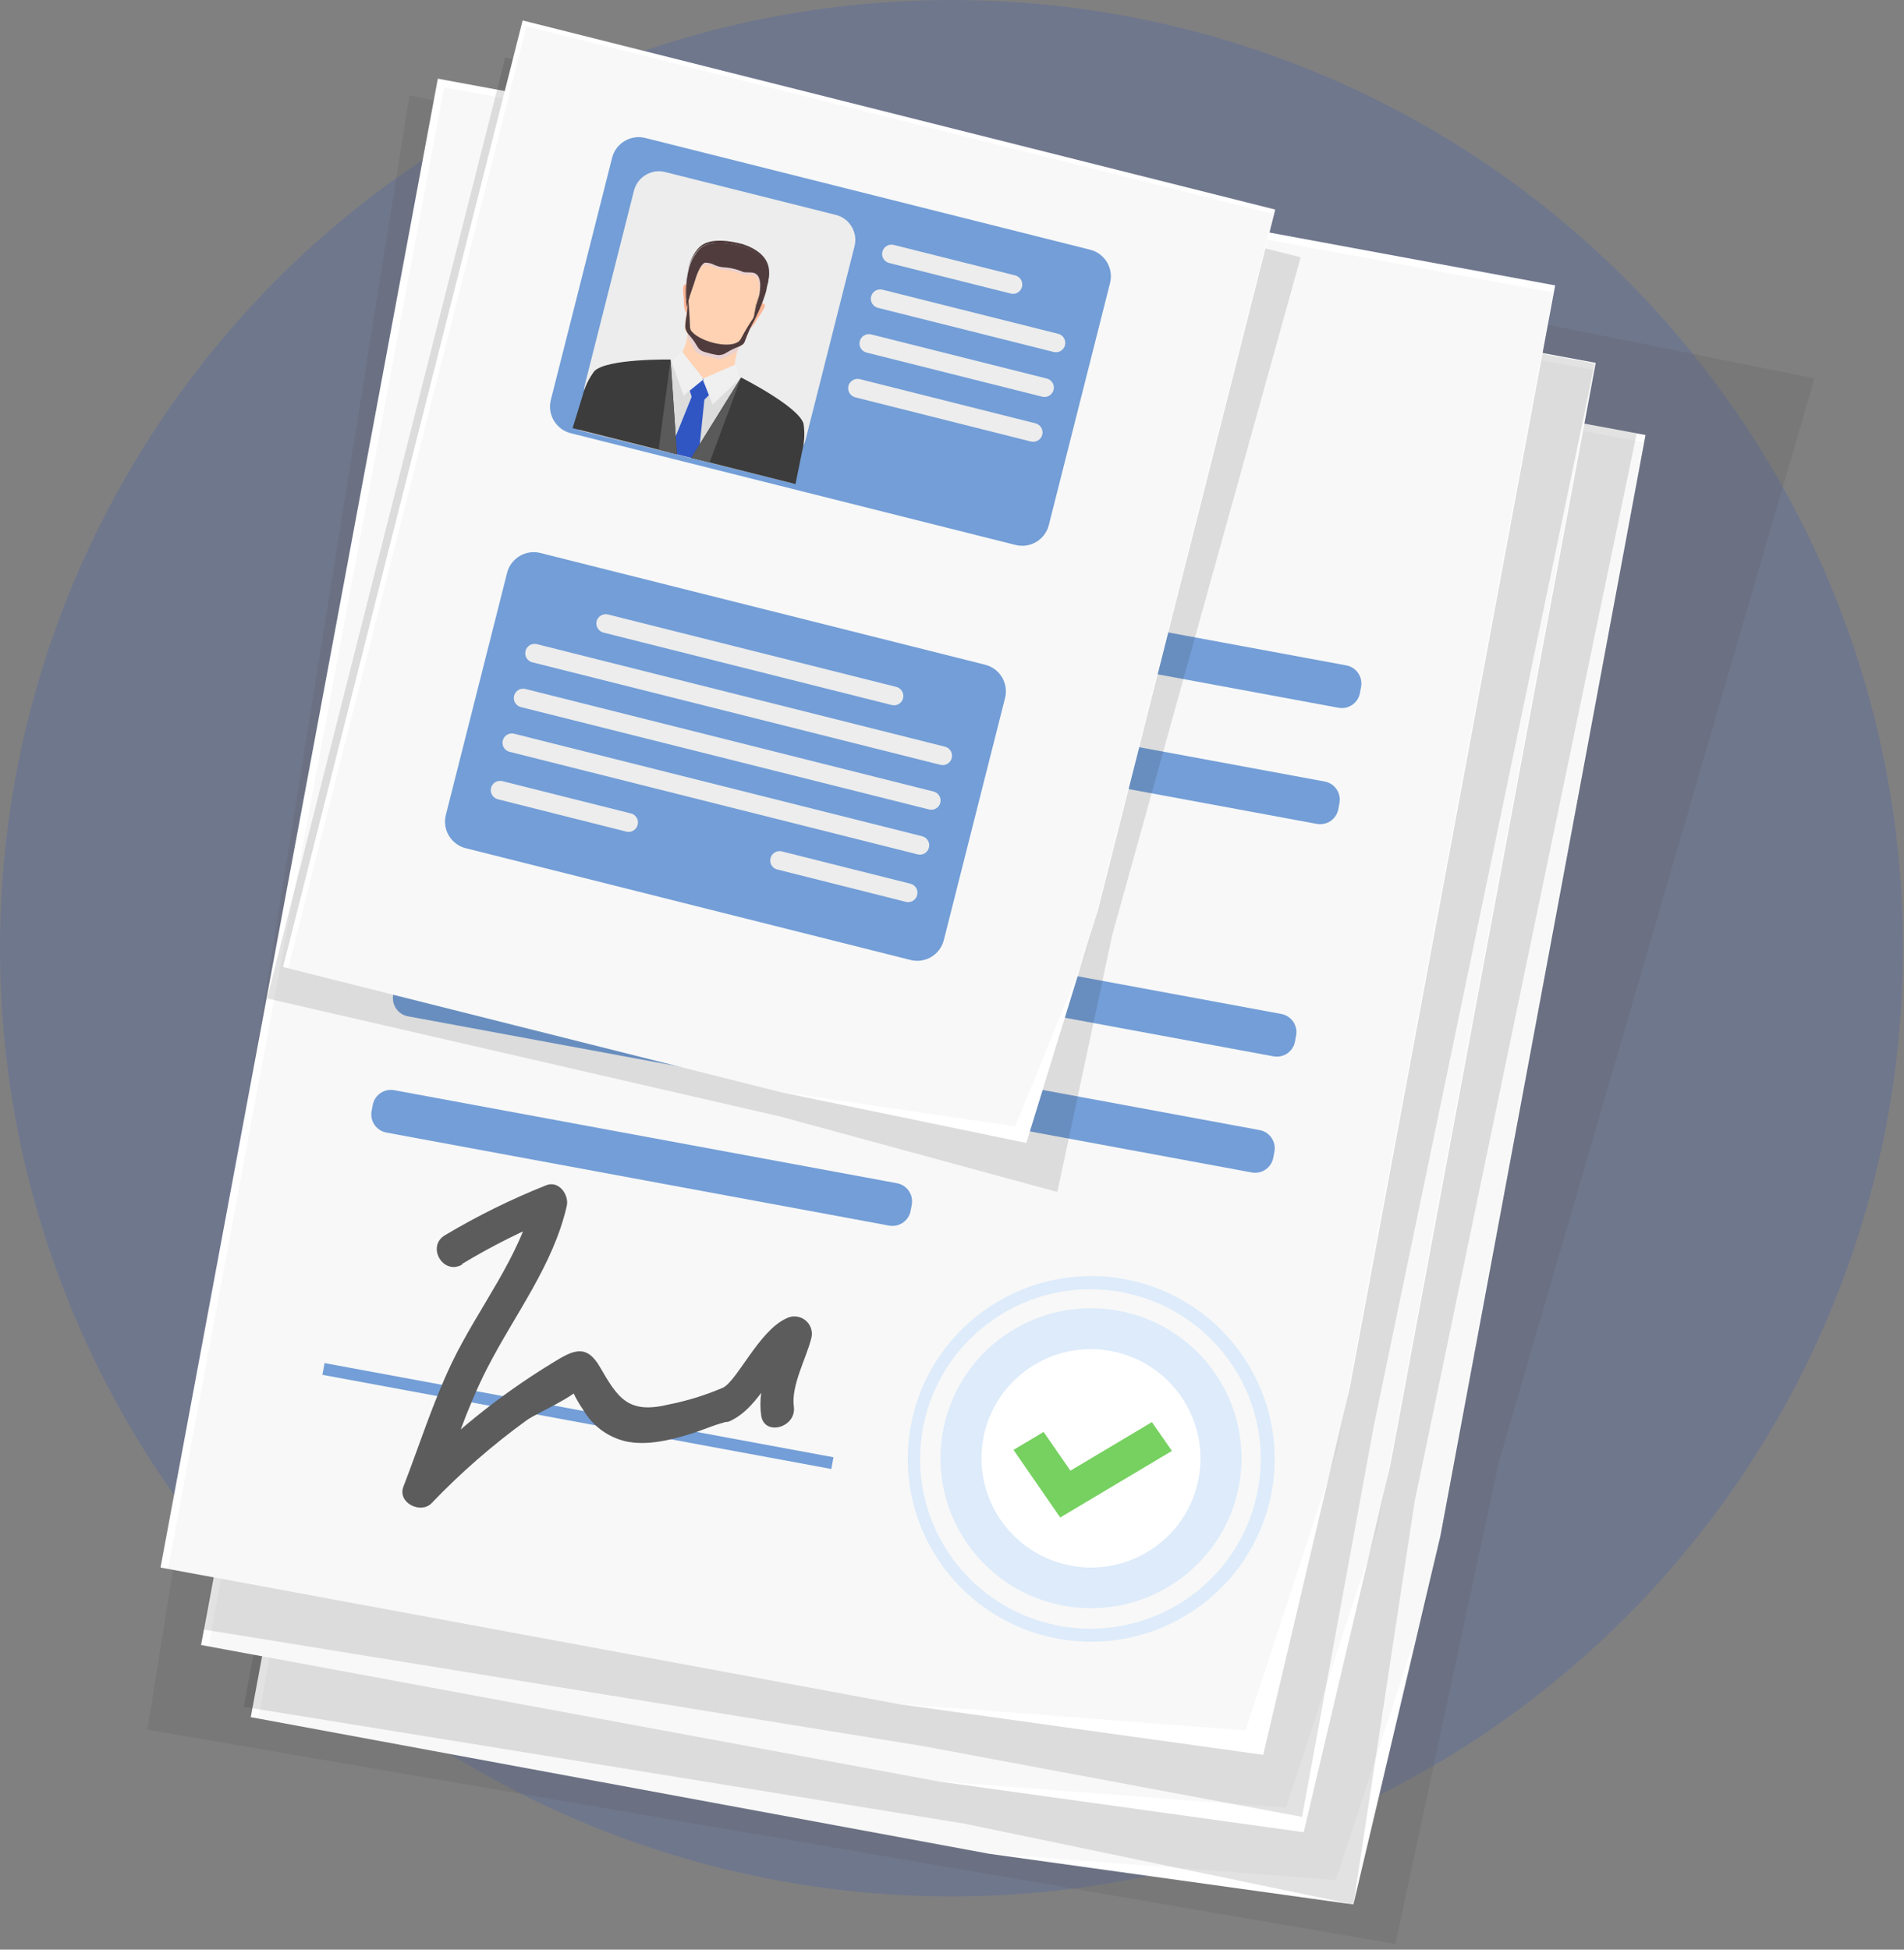 <?xml version="1.0" encoding="UTF-8"?>
<svg width="126px" height="129px" viewBox="0 0 126 129" version="1.1" xmlns="http://www.w3.org/2000/svg" xmlns:xlink="http://www.w3.org/1999/xlink">
    <rect x="0" y="0" width="126" height="129" fill="#808080" stroke="none"/>
    <!-- Generator: sketchtool 53.2 (72643) - https://sketchapp.com -->
    <title>4EBDCDE4-4722-4060-9C76-9EA925CE6443</title>
    <desc>Created with sketchtool.</desc>
    <defs>
        <linearGradient x1="-26.052%" y1="-17.126%" x2="47.813%" y2="49.371%" id="linearGradient-1">
            <stop stop-color="#000000" offset="36%"></stop>
            <stop stop-color="#000000" offset="100%"></stop>
        </linearGradient>
        <linearGradient x1="-32.252%" y1="0.662%" x2="50.652%" y2="50.098%" id="linearGradient-2">
            <stop stop-color="#000000" offset="36%"></stop>
            <stop stop-color="#000000" offset="100%"></stop>
        </linearGradient>
        <linearGradient x1="-32.938%" y1="1.187%" x2="49.962%" y2="50.625%" id="linearGradient-3">
            <stop stop-color="#000000" offset="36%"></stop>
            <stop stop-color="#000000" offset="100%"></stop>
        </linearGradient>
        <linearGradient x1="-26.52%" y1="-22.444%" x2="47.808%" y2="49.232%" id="linearGradient-4">
            <stop stop-color="#000000" offset="36%"></stop>
            <stop stop-color="#000000" offset="100%"></stop>
        </linearGradient>
    </defs>
    <g id="Web" stroke="none" stroke-width="1" fill="none" fill-rule="evenodd">
        <g id="Tu-carro-Endoso-Manual" transform="translate(-658, -215)">
            <g id="Group-2" transform="translate(265, 95)">
                <g id="Paso-2" transform="translate(369, 120)">
                    <g id="Group-11" transform="translate(24, 0)">
                        <ellipse id="Oval" fill="#3056C4" fill-rule="nonzero" opacity="0.2" cx="62.965" cy="62.738" rx="62.965" ry="62.738"></ellipse>
                        <polygon id="Path" fill="#5E5E5E" fill-rule="nonzero" opacity="0.2" style="mix-blend-mode: multiply;" points="92.344 128.626 9.756 114.447 27.096 6.318 120.076 25.034 99.187 96.75"></polygon>
                        <polygon id="Path" fill="#FFFFFF" fill-rule="nonzero" points="89.564 126.011 65.439 122.654 16.594 113.618 34.951 15.106 108.892 28.783 95.315 101.645"></polygon>
                        <polygon id="Path" fill="url(#linearGradient-1)" fill-rule="nonzero" opacity="0.03" points="88.397 124.393 65.266 122.631 17.091 113.722 35.355 15.676 108.736 29.25 94.454 105.924"></polygon>
                        <polygon id="Path" fill="#231F20" fill-rule="nonzero" opacity="0.13" style="mix-blend-mode: multiply;" points="89.564 126.011 63.838 120.667 16.126 112.933 34.373 15.014 108.308 28.691 93.616 99.347"></polygon>
                        <polygon id="Path" fill="#FFFFFF" fill-rule="nonzero" points="86.275 121.231 62.15 117.88 13.305 108.844 31.656 10.332 105.597 24.009 92.02 96.871"></polygon>
                        <polygon id="Path" fill="url(#linearGradient-2)" fill-rule="nonzero" opacity="0.03" points="85.102 119.613 61.971 117.856 13.796 108.947 32.066 10.902 105.447 24.475 91.159 101.15"></polygon>
                        <polygon id="Path" fill="#231F20" fill-rule="nonzero" opacity="0.13" style="mix-blend-mode: multiply;" points="86.166 120.218 61.156 115.547 13.444 107.813 31.598 10.378 105.534 24.049 90.911 94.354"></polygon>
                        <polygon id="Path" fill="#FFFFFF" fill-rule="nonzero" points="83.593 116.112 59.469 112.754 10.623 103.718 28.974 5.206 102.915 18.884 89.339 91.745"></polygon>
                        <polygon id="Path" fill="url(#linearGradient-3)" fill-rule="nonzero" opacity="0.03" points="82.42 114.493 59.289 112.731 11.115 103.822 29.385 5.776 102.765 19.35 88.477 96.024"></polygon>
                        <path d="M32.519,38.855 L89.307,38.818 C89.981,38.818 90.528,39.364 90.529,40.039 C90.529,40.039 90.529,40.04 90.529,40.04 L90.529,40.449 C90.528,41.123 89.982,41.669 89.308,41.669 L32.52,41.706 C31.846,41.707 31.299,41.16 31.298,40.486 C31.298,40.485 31.298,40.485 31.298,40.484 L31.299,40.076 C31.299,39.402 31.845,38.856 32.519,38.855 Z" id="Rectangle" fill="#739ED7" fill-rule="nonzero" transform="translate(60.914, 40.262) rotate(10.52) translate(-60.914, -40.262) "></path>
                        <path d="M77.929,33.736 L47.394,28.086 C46.615,27.943 46.098,27.199 46.239,26.422 L46.239,26.422 C46.306,26.048 46.52,25.717 46.834,25.5 C47.147,25.284 47.534,25.201 47.909,25.27 L78.455,30.92 C78.83,30.987 79.163,31.2 79.38,31.513 C79.597,31.825 79.68,32.21 79.611,32.584 L79.611,32.584 C79.544,32.96 79.328,33.294 79.012,33.51 C78.696,33.727 78.306,33.808 77.929,33.736 Z" id="Path" fill="#739ED7" fill-rule="nonzero"></path>
                        <path d="M31.088,46.539 L87.876,46.502 C88.55,46.502 89.098,47.048 89.098,47.723 C89.098,47.723 89.098,47.724 89.098,47.724 L89.098,48.133 C89.097,48.807 88.551,49.353 87.877,49.353 L31.089,49.39 C30.415,49.391 29.868,48.844 29.867,48.17 C29.867,48.169 29.867,48.169 29.867,48.168 L29.868,47.76 C29.868,47.086 30.414,46.54 31.088,46.539 Z" id="Rectangle" fill="#739ED7" fill-rule="nonzero" transform="translate(59.483, 47.946) rotate(10.52) translate(-59.483, -47.946) "></path>
                        <path d="M28.22,61.919 L85.008,61.882 C85.683,61.882 86.23,62.428 86.23,63.102 C86.23,63.103 86.23,63.103 86.23,63.104 L86.23,63.513 C86.23,64.186 85.683,64.733 85.01,64.733 L28.222,64.77 C27.547,64.77 27,64.224 27,63.55 C27,63.549 27,63.548 27,63.548 L27,63.139 C27.001,62.465 27.547,61.919 28.22,61.919 Z" id="Rectangle" fill="#739ED7" fill-rule="nonzero" transform="translate(56.615, 63.326) rotate(10.52) translate(-56.615, -63.326) "></path>
                        <path d="M26.784,69.603 L83.572,69.566 C84.246,69.566 84.793,70.112 84.794,70.786 C84.794,70.787 84.794,70.787 84.794,70.788 L84.793,71.197 C84.793,71.87 84.247,72.417 83.573,72.417 L26.785,72.454 C26.111,72.454 25.564,71.908 25.563,71.234 C25.563,71.233 25.563,71.232 25.563,71.232 L25.563,70.823 C25.564,70.149 26.11,69.603 26.784,69.603 Z" id="Rectangle" fill="#739ED7" fill-rule="nonzero" transform="translate(55.178, 71.01) rotate(10.52) translate(-55.178, -71.01) "></path>
                        <path d="M25.547,75.199 L59.381,75.177 C60.055,75.176 60.602,75.723 60.603,76.397 C60.603,76.398 60.603,76.398 60.603,76.399 L60.602,76.807 C60.602,77.481 60.056,78.027 59.382,78.028 L25.549,78.05 C24.874,78.05 24.327,77.504 24.327,76.829 C24.327,76.829 24.327,76.828 24.327,76.828 L24.327,76.419 C24.327,75.745 24.874,75.199 25.547,75.199 Z" id="Rectangle" fill="#739ED7" fill-rule="nonzero" transform="translate(42.465, 76.613) rotate(10.52) translate(-42.465, -76.613) "></path>
                        <polygon id="Rectangle" fill="#739ED7" fill-rule="nonzero" transform="translate(38.247, 93.694) rotate(10.52) translate(-38.247, -93.694) " points="21.123 93.311 55.371 93.288 55.37 94.077 21.123 94.1"></polygon>
                        <path d="M81.929,98.593 C80.76,103.947 75.456,107.344 70.082,106.18 C64.708,105.016 61.299,99.732 62.466,94.377 C63.634,89.022 68.937,85.624 74.311,86.787 C76.894,87.344 79.148,88.902 80.577,91.116 C82.006,93.331 82.492,96.021 81.929,98.593 Z" id="Path" fill="#DDEBFA" fill-rule="nonzero"></path>
                        <ellipse id="Oval" fill="#FFFFFF" fill-rule="nonzero" transform="translate(72.196, 96.493) rotate(-79.28) translate(-72.196, -96.493) " cx="72.196" cy="96.493" rx="7.223" ry="7.247"></ellipse>
                        <path d="M69.982,108.418 L69.612,108.343 C63.1,106.919 58.96,100.53 60.337,94.03 C61.715,87.531 68.096,83.356 74.629,84.678 C81.162,86 85.402,92.325 84.126,98.845 C82.85,105.365 76.535,109.638 69.982,108.418 L69.982,108.418 Z M74.236,85.497 C68.151,84.361 62.286,88.328 61.099,94.382 C59.912,100.436 63.848,106.31 69.914,107.539 C75.981,108.769 81.907,104.893 83.187,98.858 C84.468,92.823 80.624,86.889 74.577,85.566 L74.236,85.497 Z" id="Shape" fill="#DDEBFA" fill-rule="nonzero"></path>
                        <polygon id="Path" fill="#76D160" fill-rule="nonzero" points="70.161 100.407 67.069 95.932 69.063 94.746 70.837 97.309 76.23 94.095 77.554 96.001"></polygon>
                        <polygon id="Path" fill="#231F20" fill-rule="nonzero" opacity="0.13" style="mix-blend-mode: multiply;" points="69.97 78.869 51.677 73.887 17.675 66.061 33.436 3.795 86.073 17.023 73.606 61.857"></polygon>
                        <polygon id="Path" fill="#FFFFFF" fill-rule="nonzero" points="67.919 75.626 51.631 72.257 18.732 63.987 34.586 1.353 84.391 13.867 72.664 60.198"></polygon>
                        <polygon id="Path" fill="url(#linearGradient-4)" fill-rule="nonzero" opacity="0.03" points="67.179 74.526 51.516 72.234 19.062 64.08 34.841 1.739 84.27 14.161 71.93 62.916"></polygon>
                        <path d="M39.787,12.532 L70.136,12.506 C71.138,12.505 71.951,13.317 71.952,14.319 C71.952,14.32 71.952,14.321 71.952,14.322 L71.938,30.843 C71.937,31.843 71.126,32.655 70.125,32.655 L39.776,32.681 C38.774,32.682 37.961,31.871 37.96,30.869 C37.96,30.868 37.96,30.867 37.96,30.865 L37.974,14.345 C37.975,13.344 38.786,12.533 39.787,12.532 Z" id="Rectangle" fill="#739ED7" fill-rule="nonzero" transform="translate(54.956, 22.594) rotate(14.15) translate(-54.956, -22.594) "></path>
                        <g id="Group" transform="translate(37.569, 10.942)">
                            <path d="M4.241,1.611 L15.885,1.601 C16.826,1.601 17.59,2.363 17.591,3.305 C17.591,3.306 17.591,3.307 17.591,3.308 L17.58,16.545 C17.579,17.485 16.817,18.248 15.876,18.248 L4.233,18.258 C3.291,18.259 2.527,17.496 2.527,16.555 C2.527,16.554 2.527,16.553 2.527,16.552 L2.538,3.315 C2.539,2.374 3.301,1.612 4.241,1.611 Z" id="Rectangle" fill="#EDEDED" fill-rule="nonzero" transform="translate(10.059, 9.93) rotate(14.15) translate(-10.059, -9.93) "></path>
                            <path d="M8.092,9.687 L8.421,8.742 C8.321,8.605 8.236,8.459 8.167,8.304 C8.028,7.936 7.907,7.826 7.751,7.884 C7.687,7.884 7.635,8.022 7.629,8.178 C7.629,8.454 7.699,8.892 7.693,9.134 C7.687,9.376 7.78,10.026 8.092,9.687 Z" id="Path" fill="#FDB595"></path>
                            <path d="M11.808,10.654 L11.97,9.635 C12.129,9.561 12.281,9.47 12.421,9.364 C12.733,9.093 12.895,9.053 12.999,9.18 C13.103,9.306 13.033,9.364 12.958,9.508 C12.837,9.767 12.548,10.124 12.432,10.349 C12.317,10.573 11.912,11.109 11.808,10.654 Z" id="Path" fill="#FDB595"></path>
                            <path d="M12.808,16.269 L11.115,15.768 L5.335,13.902 L3.468,13.58 C5.294,14.196 7.184,12.888 7.514,12.457 C7.776,12.033 7.922,11.549 7.936,11.051 L9.629,11.506 L11.363,11.904 C10.652,13.66 11.207,15.117 12.808,16.269 Z" id="Path" fill="#FFD2B3"></path>
                            <path d="M9.427,12.434 L9.427,12.434 C9.178,12.395 8.94,12.304 8.728,12.169 C8.56,12.053 8.514,11.858 8.317,11.593 C8.121,11.328 7.809,11.051 7.739,10.815 C7.752,10.445 7.796,10.077 7.872,9.715 C7.875,9.351 7.898,8.988 7.941,8.627 C8.017,8.235 8.086,7.849 8.184,7.406 C8.246,7.038 8.347,6.677 8.485,6.329 C8.613,6.037 8.843,5.802 9.132,5.667 L9.132,5.667 C9.316,5.581 9.51,5.519 9.71,5.482 L9.71,5.482 L9.751,5.482 L10.028,5.482 C10.57,5.446 11.114,5.533 11.617,5.736 C12.102,5.922 12.527,6.234 12.849,6.64 C13.04,6.894 13.128,7.211 13.097,7.527 C13.058,7.897 12.978,8.262 12.86,8.615 C12.733,9.047 12.681,9.404 12.565,9.767 C12.412,10.113 12.238,10.449 12.045,10.775 C11.945,11.13 11.807,11.474 11.635,11.8 C11.484,11.99 11.057,12.094 10.779,12.238 C10.502,12.382 10.334,12.549 10.132,12.578 C9.889,12.579 9.649,12.53 9.427,12.434 Z" id="Path" fill="#FFD2B3"></path>
                            <path d="M12.617,8.684 C12.565,8.82 12.52,8.958 12.484,9.099 L12.484,9.128 C12.531,8.938 12.577,8.869 12.617,8.684 Z" id="Path" fill="#503C3D" fill-rule="nonzero"></path>
                            <path d="M8.67,5.569 C8.791,5.454 9.352,4.797 11.531,5.356 C13.49,6.012 13.265,7.222 13.265,7.446 C13.254,7.654 13.225,7.86 13.178,8.062 C13.248,7.814 13.297,7.559 13.322,7.302 C13.322,7.078 13.554,5.868 11.589,5.212 C9.404,4.636 8.843,5.31 8.699,5.425 C8.394,5.753 8.171,6.147 8.046,6.577 C8.017,6.656 7.994,6.737 7.976,6.819 C7.985,6.785 7.997,6.752 8.011,6.721 C8.14,6.292 8.365,5.898 8.67,5.569 L8.67,5.569 Z" id="Path" fill="#503C3D" fill-rule="nonzero"></path>
                            <path d="M12.242,10.216 C12.214,10.318 12.181,10.418 12.143,10.516 L12.143,10.481 C12.181,10.395 12.214,10.306 12.242,10.216 L12.242,10.216 Z" id="Path" fill="#503C3D" fill-rule="nonzero"></path>
                            <path d="M7.913,9.214 L7.913,9.214 C7.923,9.152 7.936,9.091 7.953,9.03 C7.941,9.111 7.93,9.168 7.913,9.214 Z" id="Path" fill="#503C3D" fill-rule="nonzero"></path>
                            <path d="M7.878,9.381 L7.913,9.226 C7.796,8.42 7.829,7.6 8.011,6.807 C7.8,7.648 7.754,8.523 7.878,9.381 L7.878,9.381 Z" id="Path" fill="#503C3D" fill-rule="nonzero"></path>
                            <path d="M13.097,8.333 C12.873,9.083 12.56,9.804 12.167,10.481 C12.152,10.542 12.133,10.602 12.109,10.66 C12.511,9.974 12.831,9.243 13.062,8.483 C13.097,8.373 13.143,8.224 13.178,8.062 C13.158,8.155 13.131,8.245 13.097,8.333 Z" id="Path" fill="#503C3D" fill-rule="nonzero"></path>
                            <path d="M12.479,9.128 C12.479,9.162 12.479,9.203 12.479,9.243 C12.427,9.468 12.351,9.871 12.271,10.216 C12.334,9.859 12.421,9.387 12.479,9.128 Z" id="Path" fill="#503C3D" fill-rule="nonzero"></path>
                            <path d="M12.716,8.281 C12.814,7.406 12.554,7.13 12.299,7.101 C12.045,7.072 11.756,7.101 11.617,7.043 C11.251,6.882 10.86,6.781 10.461,6.744 C10.209,6.738 9.96,6.685 9.727,6.588 C9.533,6.481 9.314,6.425 9.092,6.427 C8.843,6.473 8.589,7.055 8.45,7.504 C8.381,7.728 8.311,7.947 8.23,8.166 C8.123,8.456 8.032,8.752 7.959,9.053 C8.025,8.802 8.104,8.554 8.196,8.31 C8.277,8.091 8.346,7.872 8.415,7.648 C8.554,7.199 8.808,6.617 9.057,6.571 C9.279,6.57 9.498,6.625 9.693,6.732 C9.917,6.835 10.158,6.896 10.404,6.911 C10.803,6.948 11.193,7.049 11.56,7.21 C11.698,7.256 11.999,7.21 12.242,7.268 C12.484,7.325 12.756,7.573 12.658,8.448 L12.617,8.707 C12.665,8.569 12.698,8.426 12.716,8.281 L12.716,8.281 Z" id="Path" fill="#E8D1D1" fill-rule="nonzero" style="mix-blend-mode: multiply;"></path>
                            <path d="M13.178,8.062 C13.235,7.861 13.274,7.655 13.294,7.446 C13.294,7.222 13.525,6.012 11.56,5.356 C9.381,4.78 8.82,5.454 8.699,5.569 C8.398,5.899 8.177,6.293 8.051,6.721 C8.037,6.752 8.025,6.785 8.017,6.819 C7.835,7.612 7.801,8.432 7.918,9.237 C7.918,9.18 7.918,9.122 7.965,9.065 C8.038,8.764 8.128,8.468 8.236,8.178 C8.317,7.959 8.387,7.74 8.456,7.515 C8.595,7.066 8.849,6.485 9.097,6.438 C9.32,6.437 9.539,6.492 9.733,6.6 C9.966,6.697 10.215,6.75 10.467,6.755 C10.866,6.793 11.256,6.894 11.623,7.055 C11.762,7.101 12.068,7.055 12.305,7.112 C12.542,7.17 12.82,7.418 12.721,8.293 C12.71,8.429 12.684,8.564 12.646,8.696 C12.606,8.88 12.56,8.949 12.508,9.139 C12.456,9.329 12.363,9.871 12.271,10.228 C12.25,10.317 12.225,10.406 12.195,10.493 C12.589,9.816 12.902,9.095 13.126,8.345 C13.151,8.252 13.169,8.158 13.178,8.062 Z" id="Path" fill="#503C3D" fill-rule="nonzero"></path>
                            <path d="M14.9,21.049 C15.016,19.897 15.178,18.313 15.212,17.507 C15.247,16.701 13.097,15.267 13.097,15.267 L11.363,13.948 L11.178,13.297 C11.178,13.297 11.178,13.269 11.132,13.297 L8.97,14.127 L7.514,12.295 C7.501,12.284 7.481,12.284 7.468,12.295 L6.89,12.871 L3.953,13.274 C3.953,13.274 2.329,14.196 1.803,15.486 C1.505,16.195 1.15,16.879 0.74,17.53 L14.9,21.049 Z" id="Path" fill="#DCDCDC"></path>
                            <polygon id="Path" fill="#3056C4" points="6.716 18.993 8.635 19.471 9.045 15.503 9.623 14.927 9.115 14.167 8.814 14.092 7.965 14.564 8.202 15.313"></polygon>
                            <path d="M7.936,11.109 C7.944,11.201 7.944,11.293 7.936,11.385 C8.09,11.608 8.226,11.843 8.34,12.088 C8.381,12.255 8.618,12.583 9.352,12.664 C9.97,12.762 9.93,12.946 10.508,12.664 C10.767,12.543 11.016,12.403 11.253,12.243 L11.38,11.886 L9.485,12.169 L7.936,11.109 Z" id="Path" fill="#E8D1D1" style="mix-blend-mode: multiply;"></path>
                            <path d="M12.456,9.969 L12.415,9.911 C12.063,10.41 11.744,10.931 11.461,11.472 C11.397,11.595 11.291,11.691 11.161,11.742 C10.404,12.094 8.67,11.604 8.167,10.942 C8.117,10.854 8.091,10.755 8.092,10.654 C8.092,10.262 7.988,9.059 7.965,8.592 L7.866,8.644 C7.936,9.075 7.936,9.515 7.866,9.946 C7.814,10.192 7.784,10.443 7.78,10.694 C7.808,10.915 7.912,11.118 8.074,11.27 C8.183,11.395 8.286,11.526 8.381,11.662 C8.6,12.002 8.647,12.186 8.959,12.313 C9.279,12.421 9.607,12.502 9.941,12.554 C10.3,12.554 10.381,12.457 10.774,12.238 C10.86,12.186 10.993,12.134 11.115,12.076 C11.236,12.019 11.571,11.938 11.693,11.714 C11.889,11.17 12.127,10.643 12.403,10.136 C12.414,10.078 12.432,10.022 12.456,9.969 Z" id="Path" fill="#503C3D"></path>
                            <path d="M7.56,12.347 C7.539,12.441 7.48,12.522 7.398,12.572 C7.338,12.652 7.244,12.7 7.144,12.704 C7.076,12.798 6.965,12.852 6.849,12.848 L6.814,12.848 L6.814,12.848 L7.67,15.232 L8.959,14.184 L7.56,12.347 Z" id="Path" fill="#EFEFEF" style="mix-blend-mode: multiply;"></path>
                            <path d="M11.415,13.988 C11.333,13.948 11.272,13.875 11.248,13.787 C11.199,13.756 11.161,13.712 11.138,13.66 C11.013,13.542 10.984,13.355 11.068,13.205 L8.947,14.196 L9.594,15.831 L11.479,14.035 L11.479,14.035 L11.415,13.988 Z" id="Path" fill="#EFEFEF" style="mix-blend-mode: multiply;"></path>
                            <polygon id="Path" fill="#F0F0F0" points="6.936 12.842 7.687 14.985 8.97 14.104 7.508 12.255"></polygon>
                            <polygon id="Path" fill="#F0F0F0" points="11.363 13.954 9.71 15.526 8.97 14.098 11.149 13.159"></polygon>
                            <path d="M7.231,19.12 L6.803,12.848 C6.803,12.848 2.589,12.773 1.763,13.614 C1.396,14.1 1.131,14.654 0.983,15.244 L0.324,17.386 L7.231,19.12 Z" id="Path" fill="#3C3C3C" fill-rule="nonzero"></path>
                            <path d="M8.173,19.356 L11.473,14.035 C11.473,14.035 15.282,15.958 15.606,17.093 C15.698,17.693 15.668,18.306 15.519,18.895 L15.074,21.089 L8.173,19.356 Z" id="Path" fill="#3C3C3C" fill-rule="nonzero"></path>
                            <polygon id="Path" fill="#5A5A5A" fill-rule="nonzero" points="9.386 19.661 11.479 14.035 8.173 19.356"></polygon>
                            <polygon id="Path" fill="#5A5A5A" fill-rule="nonzero" points="7.231 19.12 6.809 12.848 6.017 18.814"></polygon>
                        </g>
                        <path d="M66.867,19.419 L58.844,17.403 C58.685,17.364 58.547,17.263 58.463,17.122 C58.378,16.982 58.353,16.814 58.393,16.655 L58.393,16.655 C58.479,16.323 58.817,16.122 59.151,16.206 L67.173,18.221 C67.34,18.261 67.482,18.368 67.567,18.516 C67.653,18.664 67.673,18.841 67.624,19.004 L67.624,19.004 C67.529,19.327 67.191,19.512 66.867,19.419 Z" id="Path" fill="#EDEDED" fill-rule="nonzero"></path>
                        <path d="M58.066,20.614 L70.06,20.604 C70.401,20.604 70.677,20.879 70.677,21.22 C70.677,21.22 70.677,21.22 70.677,21.221 L70.677,21.226 C70.677,21.566 70.401,21.842 70.061,21.842 L58.067,21.853 C57.726,21.853 57.45,21.577 57.45,21.237 C57.45,21.236 57.45,21.236 57.45,21.236 L57.45,21.23 C57.45,20.89 57.726,20.614 58.066,20.614 Z" id="Rectangle" fill="#EDEDED" fill-rule="nonzero" transform="translate(64.064, 21.228) rotate(14.15) translate(-64.064, -21.228) "></path>
                        <path d="M68.971,26.249 L57.347,23.329 C57.186,23.29 57.048,23.188 56.963,23.046 C56.879,22.904 56.855,22.735 56.897,22.575 L56.897,22.575 C56.982,22.246 57.316,22.046 57.648,22.126 L69.271,25.046 C69.432,25.085 69.57,25.187 69.655,25.329 C69.74,25.471 69.764,25.64 69.722,25.8 L69.722,25.8 C69.637,26.129 69.302,26.329 68.971,26.249 L68.971,26.249 Z" id="Path" fill="#EDEDED" fill-rule="nonzero"></path>
                        <path d="M68.202,29.209 L56.596,26.29 C56.265,26.202 56.065,25.867 56.145,25.535 L56.145,25.535 C56.233,25.205 56.569,25.006 56.902,25.086 L68.526,28.011 C68.856,28.096 69.057,28.43 68.976,28.76 L68.976,28.76 C68.936,28.923 68.83,29.063 68.684,29.148 C68.539,29.233 68.364,29.255 68.202,29.209 L68.202,29.209 Z" id="Path" fill="#EDEDED" fill-rule="nonzero"></path>
                        <path d="M32.839,39.992 L63.188,39.966 C64.19,39.965 65.003,40.777 65.004,41.779 C65.004,41.78 65.004,41.781 65.004,41.782 L64.99,58.303 C64.989,59.303 64.178,60.115 63.177,60.115 L32.828,60.141 C31.826,60.142 31.013,59.331 31.012,58.329 C31.012,58.328 31.012,58.327 31.012,58.325 L31.026,41.805 C31.027,40.804 31.838,39.993 32.839,39.992 Z" id="Rectangle" fill="#739ED7" fill-rule="nonzero" transform="translate(48.008, 50.054) rotate(14.15) translate(-48.008, -50.054) "></path>
                        <path d="M59.006,46.647 L39.933,41.856 C39.602,41.768 39.401,41.433 39.482,41.101 L39.482,41.101 C39.57,40.772 39.907,40.574 40.239,40.658 L59.312,45.449 C59.643,45.534 59.844,45.868 59.763,46.198 L59.763,46.198 C59.724,46.358 59.621,46.496 59.479,46.581 C59.337,46.665 59.166,46.689 59.006,46.647 Z" id="Path" fill="#EDEDED" fill-rule="nonzero"></path>
                        <path d="M41.43,55.021 L32.945,52.884 C32.615,52.799 32.414,52.466 32.494,52.136 L32.494,52.136 C32.534,51.975 32.636,51.837 32.778,51.753 C32.921,51.669 33.091,51.645 33.251,51.686 L41.753,53.823 C41.913,53.862 42.05,53.964 42.133,54.104 C42.217,54.245 42.24,54.413 42.198,54.572 L42.198,54.572 C42.161,54.735 42.057,54.876 41.911,54.961 C41.766,55.046 41.592,55.068 41.43,55.021 Z" id="Path" fill="#EDEDED" fill-rule="nonzero"></path>
                        <path d="M59.931,59.668 L51.44,57.532 C51.28,57.494 51.142,57.393 51.057,57.252 C50.972,57.111 50.948,56.942 50.99,56.783 L50.99,56.783 C51.029,56.624 51.131,56.487 51.272,56.403 C51.413,56.319 51.581,56.294 51.741,56.334 L60.243,58.47 C60.403,58.508 60.542,58.609 60.627,58.75 C60.711,58.891 60.736,59.06 60.694,59.219 L60.694,59.219 C60.656,59.382 60.553,59.521 60.409,59.606 C60.265,59.691 60.092,59.714 59.931,59.668 L59.931,59.668 Z" id="Path" fill="#EDEDED" fill-rule="nonzero"></path>
                        <path d="M34.955,46.007 L62.806,45.983 C63.146,45.982 63.422,46.258 63.422,46.599 C63.422,46.599 63.422,46.599 63.422,46.6 L63.422,46.605 C63.422,46.945 63.147,47.221 62.807,47.221 L34.956,47.245 C34.615,47.245 34.339,46.97 34.339,46.629 C34.339,46.629 34.339,46.629 34.339,46.628 L34.339,46.622 C34.339,46.282 34.615,46.007 34.955,46.007 Z" id="Rectangle" fill="#EDEDED" fill-rule="nonzero" transform="translate(48.881, 46.614) rotate(14.15) translate(-48.881, -46.614) "></path>
                        <path d="M61.474,53.558 L34.471,46.786 C34.14,46.701 33.94,46.367 34.02,46.037 L34.02,46.037 C34.059,45.877 34.162,45.739 34.304,45.654 C34.447,45.57 34.617,45.546 34.777,45.588 L61.775,52.372 C61.935,52.41 62.073,52.511 62.158,52.651 C62.243,52.792 62.267,52.961 62.226,53.12 L62.226,53.12 C62.185,53.278 62.082,53.413 61.941,53.495 C61.8,53.577 61.632,53.6 61.474,53.558 Z" id="Path" fill="#EDEDED" fill-rule="nonzero"></path>
                        <path d="M60.723,56.53 L33.725,49.746 C33.565,49.708 33.427,49.607 33.342,49.466 C33.257,49.325 33.233,49.156 33.274,48.997 L33.274,48.997 C33.313,48.837 33.414,48.699 33.555,48.615 C33.697,48.53 33.866,48.506 34.026,48.548 L61.029,55.332 C61.359,55.417 61.558,55.751 61.474,56.08 L61.474,56.08 C61.436,56.24 61.335,56.378 61.193,56.463 C61.052,56.547 60.882,56.571 60.723,56.53 Z" id="Path" fill="#EDEDED" fill-rule="nonzero"></path>
                        <path d="M30.569,83.637 C32.535,82.447 34.593,81.417 36.725,80.556 L35.349,79.18 C34.419,83.211 31.633,86.534 29.87,90.237 C28.622,92.863 27.743,95.662 26.697,98.362 C26.281,99.434 27.853,100.211 28.57,99.451 C30.5,97.433 32.611,95.594 34.875,93.957 C35.523,93.496 38.222,92.344 38.517,91.653 L38.863,91.458 C37.708,90.859 37.351,90.909 37.794,91.607 C37.794,92.056 38.372,92.966 38.627,93.335 C39.238,94.36 40.241,95.094 41.407,95.368 C42.776,95.662 44.25,95.31 45.562,94.919 C46.273,94.711 46.949,94.406 47.655,94.193 C48.082,94.089 48.077,94.049 47.655,94.061 C47.844,94.109 48.043,94.109 48.233,94.061 C50.452,93.093 51.122,90.156 53.174,89.2 L51.527,87.939 C51.047,89.753 50.094,91.74 50.371,93.646 C50.562,95.063 52.723,94.458 52.533,93.07 C52.342,91.682 53.359,89.868 53.689,88.549 C53.807,88.104 53.649,87.632 53.286,87.348 C52.922,87.063 52.424,87.022 52.018,87.242 C50.232,88.066 48.787,91.342 47.851,91.815 C46.71,92.305 45.521,92.676 44.302,92.92 C41.609,93.577 40.927,92.575 39.719,90.479 C38.806,88.883 37.933,89.327 36.569,90.173 C33.048,92.319 29.826,94.918 26.986,97.902 L28.859,98.984 C29.951,96.157 30.853,93.226 32.246,90.519 C34.06,86.977 36.604,83.735 37.505,79.801 C37.679,79.059 36.973,78.074 36.13,78.431 C33.814,79.353 31.576,80.459 29.437,81.736 C28.206,82.479 29.327,84.409 30.593,83.666 L30.569,83.637 Z" id="Path" fill="#5C5C5C" fill-rule="nonzero"></path>
                    </g>
                </g>
            </g>
        </g>
    </g>
</svg>